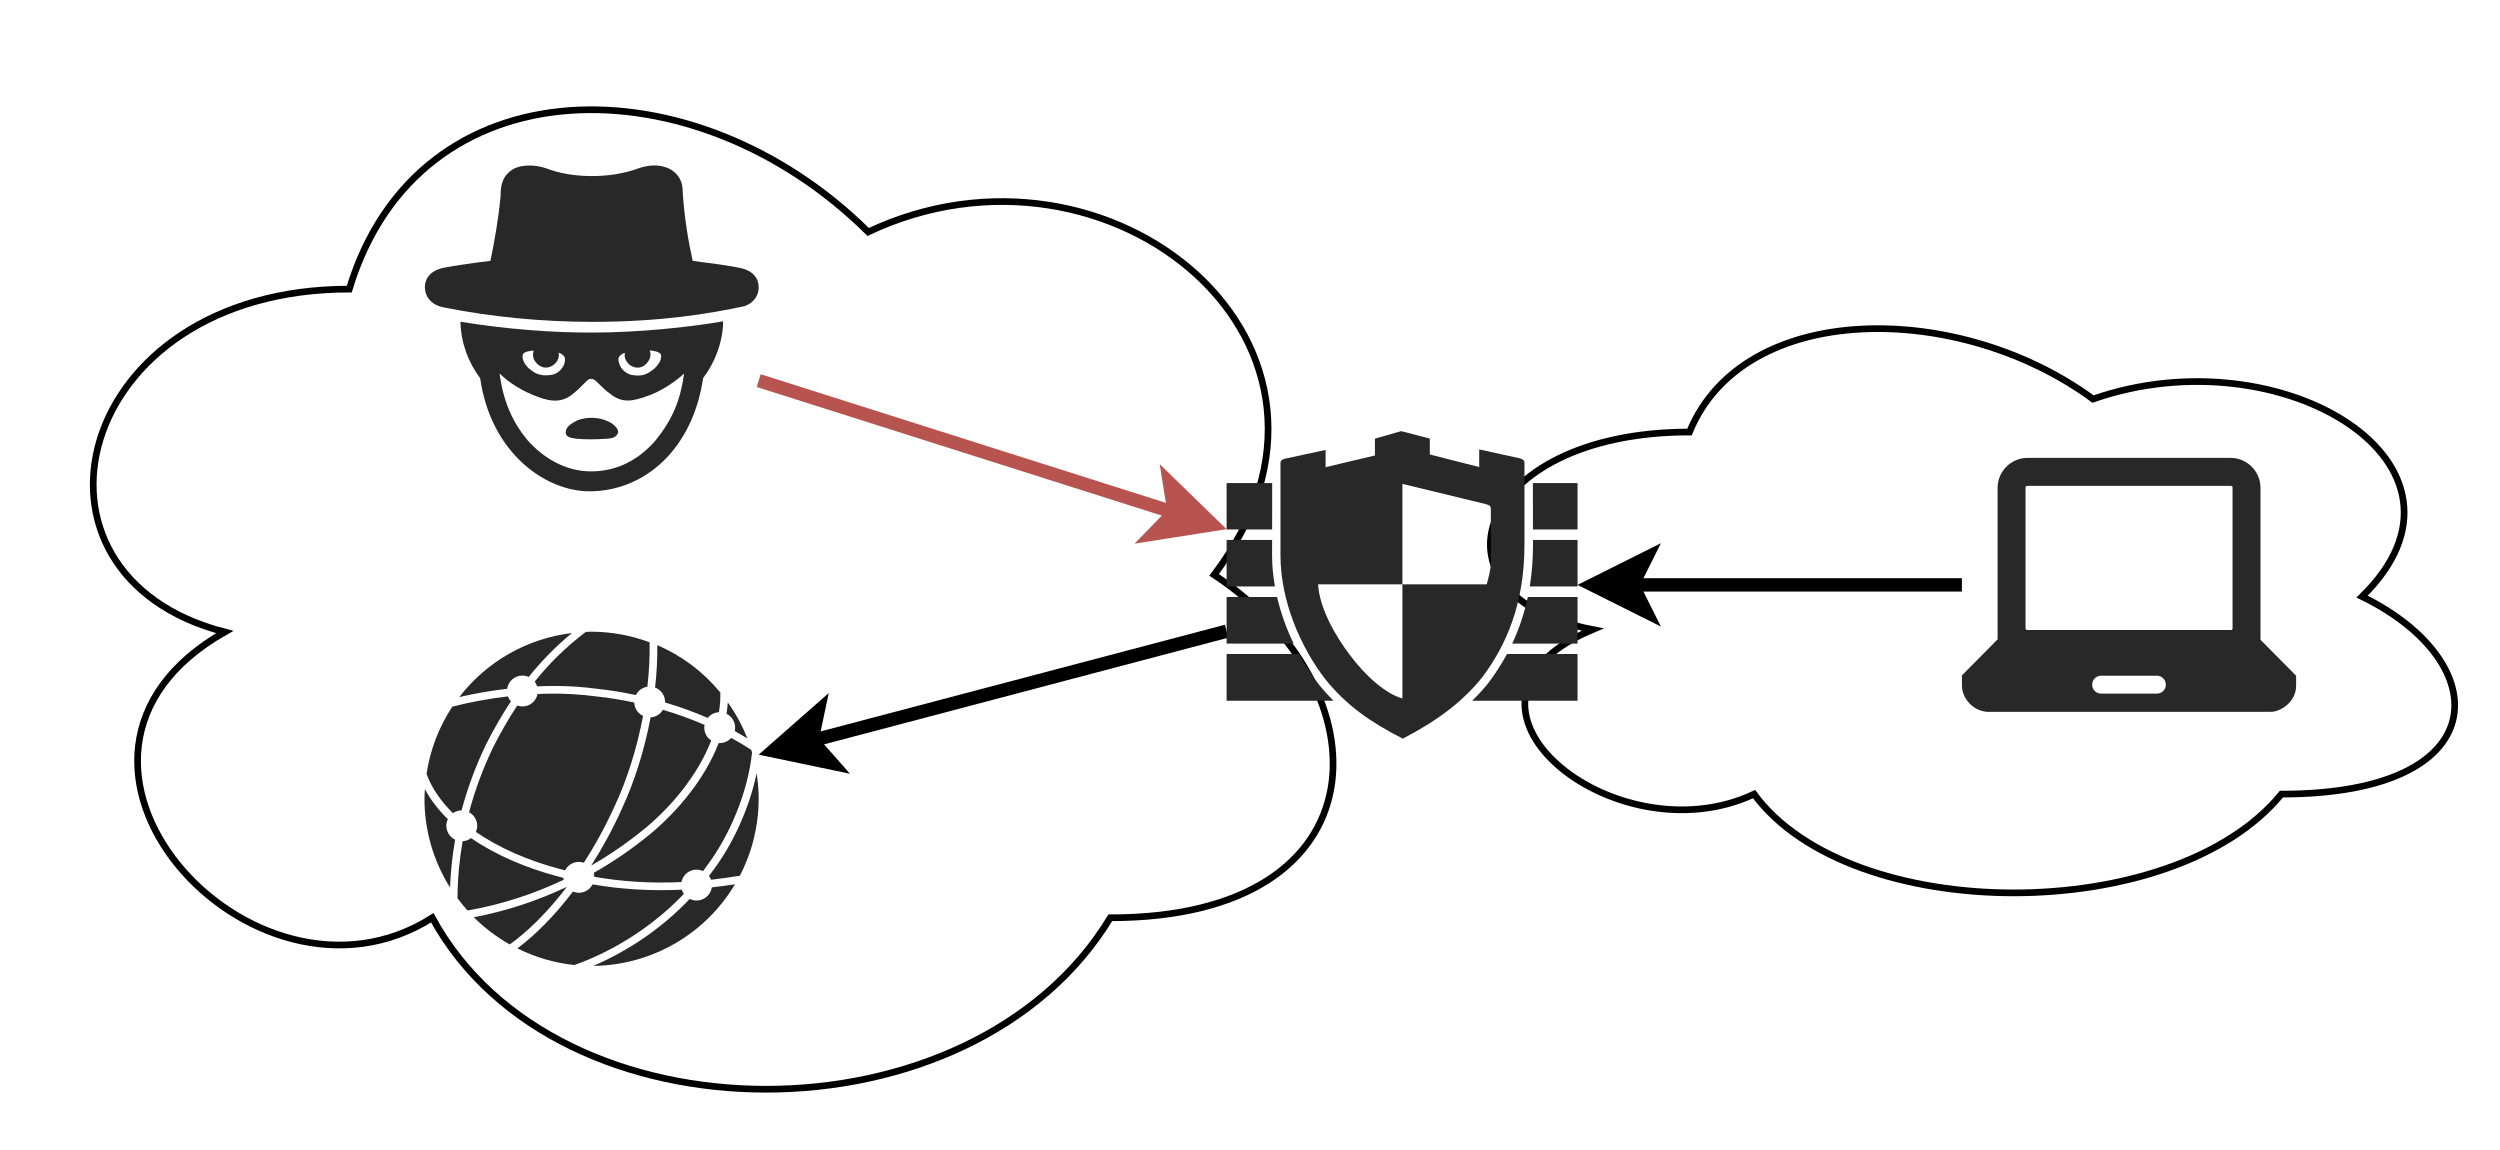 <?xml version="1.0" encoding="UTF-8"?>
<!-- Do not edit this file with editors other than draw.io -->
<!DOCTYPE svg PUBLIC "-//W3C//DTD SVG 1.1//EN" "http://www.w3.org/Graphics/SVG/1.1/DTD/svg11.dtd">
<svg xmlns="http://www.w3.org/2000/svg" style="background: transparent; background-color: transparent; color-scheme: light dark;" xmlns:xlink="http://www.w3.org/1999/xlink" version="1.1" width="374px" height="172px" viewBox="-0.5 -0.5 374 172" content="&lt;mxfile host=&quot;app.diagrams.net&quot; agent=&quot;Mozilla/5.0 (X11; Linux x86_64; rv:142.0) Gecko/20100101 Firefox/142.0&quot; version=&quot;28.1.1&quot; scale=&quot;1&quot; border=&quot;0&quot;&gt;&#xA;  &lt;diagram name=&quot;Page-1&quot; id=&quot;_nLYx4RIm3znTduCtSfe&quot;&gt;&#xA;    &lt;mxGraphModel dx=&quot;1425&quot; dy=&quot;780&quot; grid=&quot;1&quot; gridSize=&quot;10&quot; guides=&quot;1&quot; tooltips=&quot;1&quot; connect=&quot;1&quot; arrows=&quot;1&quot; fold=&quot;1&quot; page=&quot;1&quot; pageScale=&quot;1&quot; pageWidth=&quot;1169&quot; pageHeight=&quot;827&quot; math=&quot;0&quot; shadow=&quot;0&quot;&gt;&#xA;      &lt;root&gt;&#xA;        &lt;mxCell id=&quot;0&quot; /&gt;&#xA;        &lt;mxCell id=&quot;1&quot; parent=&quot;0&quot; /&gt;&#xA;        &lt;mxCell id=&quot;2&quot; value=&quot;&quot; style=&quot;ellipse;shape=cloud;whiteSpace=wrap;html=1;fillColor=none;&quot; vertex=&quot;1&quot; parent=&quot;1&quot;&gt;&#xA;          &lt;mxGeometry x=&quot;329&quot; y=&quot;155.5&quot; width=&quot;161&quot; height=&quot;98.5&quot; as=&quot;geometry&quot; /&gt;&#xA;        &lt;/mxCell&gt;&#xA;        &lt;mxCell id=&quot;3&quot; value=&quot;&quot; style=&quot;ellipse;shape=cloud;whiteSpace=wrap;html=1;fillColor=none;&quot; vertex=&quot;1&quot; parent=&quot;1&quot;&gt;&#xA;          &lt;mxGeometry x=&quot;117&quot; y=&quot;116&quot; width=&quot;207&quot; height=&quot;171&quot; as=&quot;geometry&quot; /&gt;&#xA;        &lt;/mxCell&gt;&#xA;        &lt;mxCell id=&quot;4&quot; value=&quot;&quot; style=&quot;rounded=0;orthogonalLoop=1;jettySize=auto;html=1;fillColor=#f8cecc;strokeColor=#b85450;strokeWidth=2;&quot; edge=&quot;1&quot; source=&quot;5&quot; target=&quot;10&quot; parent=&quot;1&quot;&gt;&#xA;          &lt;mxGeometry relative=&quot;1&quot; as=&quot;geometry&quot; /&gt;&#xA;        &lt;/mxCell&gt;&#xA;        &lt;mxCell id=&quot;5&quot; value=&quot;&quot; style=&quot;verticalLabelPosition=bottom;sketch=0;html=1;fillColor=#282828;strokeColor=none;verticalAlign=top;pointerEvents=1;align=center;shape=mxgraph.cisco_safe.security_icons.icon36;&quot; vertex=&quot;1&quot; parent=&quot;1&quot;&gt;&#xA;          &lt;mxGeometry x=&quot;180&quot; y=&quot;140&quot; width=&quot;50&quot; height=&quot;49&quot; as=&quot;geometry&quot; /&gt;&#xA;        &lt;/mxCell&gt;&#xA;        &lt;mxCell id=&quot;6&quot; value=&quot;&quot; style=&quot;rounded=0;orthogonalLoop=1;jettySize=auto;html=1;strokeWidth=2;&quot; edge=&quot;1&quot; source=&quot;10&quot; target=&quot;9&quot; parent=&quot;1&quot;&gt;&#xA;          &lt;mxGeometry relative=&quot;1&quot; as=&quot;geometry&quot; /&gt;&#xA;        &lt;/mxCell&gt;&#xA;        &lt;mxCell id=&quot;7&quot; value=&quot;&quot; style=&quot;edgeStyle=orthogonalEdgeStyle;rounded=0;orthogonalLoop=1;jettySize=auto;html=1;strokeWidth=2;&quot; edge=&quot;1&quot; source=&quot;8&quot; target=&quot;10&quot; parent=&quot;1&quot;&gt;&#xA;          &lt;mxGeometry relative=&quot;1&quot; as=&quot;geometry&quot; /&gt;&#xA;        &lt;/mxCell&gt;&#xA;        &lt;mxCell id=&quot;8&quot; value=&quot;&quot; style=&quot;verticalLabelPosition=bottom;sketch=0;html=1;fillColor=#282828;strokeColor=none;verticalAlign=top;pointerEvents=1;align=center;shape=mxgraph.cisco_safe.technology_icons.icon5;&quot; vertex=&quot;1&quot; parent=&quot;1&quot;&gt;&#xA;          &lt;mxGeometry x=&quot;410&quot; y=&quot;184&quot; width=&quot;50&quot; height=&quot;38&quot; as=&quot;geometry&quot; /&gt;&#xA;        &lt;/mxCell&gt;&#xA;        &lt;mxCell id=&quot;9&quot; value=&quot;&quot; style=&quot;verticalLabelPosition=bottom;sketch=0;html=1;fillColor=#282828;strokeColor=none;verticalAlign=top;pointerEvents=1;align=center;shape=mxgraph.cisco_safe.security_icons.web;&quot; vertex=&quot;1&quot; parent=&quot;1&quot;&gt;&#xA;          &lt;mxGeometry x=&quot;180&quot; y=&quot;210&quot; width=&quot;50&quot; height=&quot;50&quot; as=&quot;geometry&quot; /&gt;&#xA;        &lt;/mxCell&gt;&#xA;        &lt;mxCell id=&quot;10&quot; value=&quot;&quot; style=&quot;verticalLabelPosition=bottom;sketch=0;html=1;fillColor=#282828;strokeColor=none;verticalAlign=top;pointerEvents=1;align=center;shape=mxgraph.cisco_safe.security_icons.ngfw;&quot; vertex=&quot;1&quot; parent=&quot;1&quot;&gt;&#xA;          &lt;mxGeometry x=&quot;300&quot; y=&quot;180&quot; width=&quot;52.5&quot; height=&quot;46&quot; as=&quot;geometry&quot; /&gt;&#xA;        &lt;/mxCell&gt;&#xA;      &lt;/root&gt;&#xA;    &lt;/mxGraphModel&gt;&#xA;  &lt;/diagram&gt;&#xA;&lt;/mxfile&gt;&#xA;"><defs/><g><g data-cell-id="0"><g data-cell-id="1"><g data-cell-id="mmmzpUiqjKDTF7CCzmVv-17"><g><path d="M 252.25 64.13 C 220.05 64.13 212 88.75 237.76 93.68 C 212 104.51 240.98 128.15 261.91 118.3 C 276.4 138 324.7 138 340.8 118.3 C 373 118.3 373 98.6 352.87 88.75 C 373 69.05 340.8 49.35 312.62 59.2 C 292.5 44.42 260.3 44.42 252.25 64.13 Z" fill="none" stroke="#000000" style="stroke: light-dark(rgb(0, 0, 0), rgb(255, 255, 255));" stroke-miterlimit="10" pointer-events="all"/></g></g><g data-cell-id="mmmzpUiqjKDTF7CCzmVv-16"><g><path d="M 51.75 42.75 C 10.35 42.75 0 85.5 33.12 94.05 C 0 112.86 37.26 153.9 64.17 136.8 C 82.8 171 144.9 171 165.6 136.8 C 207 136.8 207 102.6 181.13 85.5 C 207 51.3 165.6 17.1 129.38 34.2 C 103.5 8.55 62.1 8.55 51.75 42.75 Z" fill="none" stroke="#000000" style="stroke: light-dark(rgb(0, 0, 0), rgb(255, 255, 255));" stroke-miterlimit="10" pointer-events="all"/></g></g><g data-cell-id="R8Idw5_Bpb7Lxpu1EVRc-1"/><g data-cell-id="R8Idw5_Bpb7Lxpu1EVRc-2"/><g data-cell-id="R8Idw5_Bpb7Lxpu1EVRc-3"/><g data-cell-id="R8Idw5_Bpb7Lxpu1EVRc-4"/><g data-cell-id="R8Idw5_Bpb7Lxpu1EVRc-5"/><g data-cell-id="mmmzpUiqjKDTF7CCzmVv-1"/><g data-cell-id="mmmzpUiqjKDTF7CCzmVv-2"/><g data-cell-id="mmmzpUiqjKDTF7CCzmVv-3"/><g data-cell-id="mmmzpUiqjKDTF7CCzmVv-4"/><g data-cell-id="mmmzpUiqjKDTF7CCzmVv-15"><g><path d="M 113 56.44 L 175.15 76.17" fill="none" stroke="#b85450" style="stroke: light-dark(rgb(184, 84, 80), rgb(215, 129, 126));" stroke-width="2" stroke-miterlimit="10" pointer-events="stroke"/><path d="M 180.87 77.99 L 172.03 79.38 L 175.15 76.17 L 174.45 71.75 Z" fill="#b85450" style="fill: light-dark(rgb(184, 84, 80), rgb(215, 129, 126)); stroke: light-dark(rgb(184, 84, 80), rgb(215, 129, 126));" stroke="#b85450" stroke-width="2" stroke-miterlimit="10" pointer-events="all"/></g></g><g data-cell-id="mmmzpUiqjKDTF7CCzmVv-5"><g><rect x="63" y="24" width="50" height="49" fill="none" stroke="none" pointer-events="all"/><path d="M 107.68 47.57 C 102.44 48.48 94.82 49.25 88.26 49.25 C 82.35 49.3 74.96 48.72 68.38 47.63 C 68.48 50.89 69.54 53.67 71.33 56.08 C 72.96 67.39 81.21 73 87.67 73 C 95.93 73 103.12 66.71 104.69 56.05 C 106.36 53.93 107.67 50.66 107.68 47.57 Z M 79.35 51.93 C 79.12 52.62 79.23 53.32 79.84 53.91 C 80.64 54.68 81.6 54.65 82.36 54.05 C 82.87 53.63 83.24 53 83.06 52.27 C 83.4 52.36 83.63 52.52 83.8 52.71 C 84.08 52.98 84.05 53.32 83.97 53.75 C 83.82 54.42 83.11 55.4 82.02 55.58 C 80.07 55.91 79.23 55.12 78.47 54.48 C 78.02 53.98 77.57 53.29 77.69 52.59 C 77.77 52.14 78.75 51.98 79.35 51.93 Z M 96.68 51.92 C 97.46 51.99 98.04 52.13 98.36 52.48 C 98.54 53.16 98.19 53.85 97.44 54.6 C 96.27 55.59 95.48 55.86 93.95 55.58 C 93.26 55.42 92.39 54.81 92.12 53.84 C 92.04 53.57 91.91 53.06 92.17 52.81 C 92.41 52.53 92.64 52.37 92.99 52.28 C 92.86 52.91 93.04 53.46 93.64 54.03 C 94.25 54.55 95.33 54.78 96.14 53.97 C 96.64 53.49 97.04 52.67 96.68 51.92 Z M 74.24 55.37 C 75.64 56.77 77.69 58.04 79.93 58.86 C 81.94 59.63 83.62 59.75 85.22 58.42 C 86.01 57.79 86.54 57.21 87.16 56.6 C 87.68 56.06 88.1 56.03 88.66 56.51 C 89.44 57.27 90.12 57.95 90.75 58.39 C 92.59 59.85 94.05 59.62 96.88 58.55 C 98.73 57.82 100.73 56.44 101.84 55.38 C 101.31 59.27 100.14 62.29 97.43 65.55 C 95.16 68.09 92.05 70.02 87.92 70.02 C 84.15 70.02 80.82 68.07 78.39 65.32 C 76.16 62.62 74.78 59.53 74.24 55.37 Z M 85.9 62.37 C 84.91 62.88 84.13 63.36 84.13 64.2 C 84.14 64.84 84.76 65.02 85.79 65.14 C 87.14 65.26 88.5 65.24 89.85 65.16 C 90.78 65.11 91.67 65.08 91.95 64.26 C 92.12 63.65 91.24 62.88 90.55 62.58 C 89.08 61.83 87.2 61.87 85.9 62.37 Z M 65.93 45.5 C 64.31 45.22 63 44.11 63.06 42.29 C 63.13 41.06 64 39.89 66.02 39.53 C 67.92 39.19 70.45 38.8 72.87 38.53 C 73.47 35.59 74.03 32.53 74.39 28.83 C 74.37 27.06 74.75 25.6 76.48 24.69 C 77.58 24.17 79.4 24.07 81.25 24.69 C 84.92 26.15 90.7 26.3 95.02 24.68 C 96.35 24.24 97.88 24 99.41 24.64 C 101.09 25.4 101.68 26.81 101.63 28.21 C 101.88 32.08 102.49 35.72 103.13 38.53 C 105.66 38.87 108.28 39.16 110.51 39.65 C 112.17 40.06 113 41.17 113 42.45 C 113 44.08 111.83 45.01 110.85 45.31 C 105.62 46.42 98.41 47.65 88.11 47.65 C 80.4 47.65 72.91 46.88 65.93 45.5 Z" fill="#282828" style="fill: light-dark(rgb(40, 40, 40), rgb(203, 203, 203));" stroke="none" pointer-events="all"/></g></g><g data-cell-id="mmmzpUiqjKDTF7CCzmVv-14"><g><path d="M 183 93.93 L 120.96 110.3" fill="none" stroke="#000000" style="stroke: light-dark(rgb(0, 0, 0), rgb(255, 255, 255));" stroke-width="2" stroke-miterlimit="10" pointer-events="stroke"/><path d="M 115.16 111.83 L 121.88 105.92 L 120.96 110.3 L 123.92 113.66 Z" fill="#000000" style="fill: light-dark(rgb(0, 0, 0), rgb(255, 255, 255)); stroke: light-dark(rgb(0, 0, 0), rgb(255, 255, 255));" stroke="#000000" stroke-width="2" stroke-miterlimit="10" pointer-events="all"/></g></g><g data-cell-id="mmmzpUiqjKDTF7CCzmVv-13"><g><path d="M 293 87 L 243.74 87" fill="none" stroke="#000000" style="stroke: light-dark(rgb(0, 0, 0), rgb(255, 255, 255));" stroke-width="2" stroke-miterlimit="10" pointer-events="stroke"/><path d="M 237.74 87 L 245.74 83 L 243.74 87 L 245.74 91 Z" fill="#000000" style="fill: light-dark(rgb(0, 0, 0), rgb(255, 255, 255)); stroke: light-dark(rgb(0, 0, 0), rgb(255, 255, 255));" stroke="#000000" stroke-width="2" stroke-miterlimit="10" pointer-events="all"/></g></g><g data-cell-id="mmmzpUiqjKDTF7CCzmVv-7"><g><rect x="293" y="68" width="50" height="38" fill="none" stroke="none" pointer-events="all"/><path d="M 302.78 68 C 300.36 68 298.34 70.03 298.34 72.46 L 298.34 95.15 L 293 100.54 L 293.01 102.08 C 293.01 104.09 294.84 106 297.02 106 L 339.27 105.99 C 340.59 105.99 343 104.57 343 102.07 L 343 100.59 L 337.67 95.21 L 337.67 72.46 C 337.67 70.03 335.65 68 333.23 68 Z M 302.78 72.19 L 333.23 72.19 C 333.41 72.19 333.49 72.28 333.49 72.46 L 333.49 93.48 C 333.49 93.67 333.41 93.75 333.23 93.75 L 302.78 93.75 C 302.6 93.75 302.52 93.67 302.52 93.48 L 302.52 72.46 C 302.52 72.28 302.6 72.19 302.78 72.19 Z M 313.9 100.59 L 322.1 100.59 C 322.59 100.56 323.06 100.81 323.32 101.24 C 323.57 101.66 323.57 102.19 323.32 102.62 C 323.06 103.04 322.59 103.29 322.1 103.26 L 313.9 103.26 C 313.41 103.29 312.94 103.04 312.68 102.62 C 312.43 102.19 312.43 101.66 312.68 101.24 C 312.94 100.81 313.41 100.56 313.9 100.59 Z" fill="#282828" style="fill: light-dark(rgb(40, 40, 40), rgb(203, 203, 203));" stroke="none" pointer-events="all"/></g></g><g data-cell-id="mmmzpUiqjKDTF7CCzmVv-8"/><g data-cell-id="mmmzpUiqjKDTF7CCzmVv-10"/><g data-cell-id="mmmzpUiqjKDTF7CCzmVv-11"><g><rect x="63" y="94" width="50" height="50" fill="none" stroke="none" pointer-events="all"/><path d="M 88 94 C 87.71 94.01 87.42 94.02 87.14 94.03 C 84.06 96.36 81.57 98.87 79.49 101.47 C 79.65 101.68 79.77 101.92 79.85 102.18 C 80.89 102.13 81.94 102.11 82.99 102.12 C 84.93 102.15 86.87 102.28 88.79 102.54 L 88.79 102.54 C 90.76 102.75 92.71 103.07 94.63 103.48 C 94.97 102.81 95.61 102.34 96.35 102.23 C 96.6 99.98 96.73 97.75 96.68 95.59 C 93.9 94.55 90.96 94.01 88 94 Z M 85.07 94.2 C 78.39 95 72.31 98.45 68.21 103.78 C 70.5 103.25 72.91 102.83 75.37 102.54 C 75.54 101.41 76.51 100.56 77.65 100.56 C 77.98 100.57 78.3 100.63 78.59 100.77 C 80.41 98.5 82.53 96.29 85.07 94.2 Z M 97.83 96.02 C 97.86 98.09 97.74 100.22 97.5 102.36 C 98.4 102.69 99 103.55 99 104.52 C 99 104.54 99 104.56 99 104.59 C 101.2 105.24 103.34 106.02 105.38 106.9 C 105.79 106.39 106.4 106.08 107.05 106.05 C 107.21 105.07 107.29 104.09 107.26 103.1 C 104.73 100.02 101.5 97.59 97.83 96.02 Z M 81.54 103.27 C 81 103.28 80.46 103.29 79.92 103.32 C 79.71 104.4 78.76 105.19 77.65 105.19 C 77.39 105.18 77.13 105.14 76.88 105.05 C 75.52 107.1 74.36 109.18 73.31 111.22 C 71.84 114.26 70.6 117.53 69.67 121.01 C 70.42 121.41 70.89 122.19 70.89 123.04 C 70.89 123.36 70.82 123.67 70.7 123.96 C 74.29 126.43 78.71 128.3 83.18 129.48 L 83.19 129.48 L 83.19 129.48 C 83.47 129.57 83.76 129.64 84.04 129.71 C 84.43 128.93 85.23 128.44 86.1 128.44 C 86.35 128.44 86.6 128.48 86.84 128.56 C 88.5 126 90.07 123.15 91.48 120.03 L 91.48 120.02 L 91.49 120.02 C 93.32 116.1 94.79 111.42 95.7 106.6 C 94.92 106.23 94.42 105.46 94.38 104.6 C 92.5 104.2 90.59 103.88 88.67 103.68 L 88.66 103.68 L 88.66 103.68 C 86.31 103.36 83.92 103.24 81.54 103.27 Z M 75.49 103.68 C 72.61 104.02 69.8 104.54 67.16 105.22 C 65.16 108.25 63.85 111.68 63.31 115.28 C 64.1 117.43 65.48 119.39 67.26 121.15 C 67.64 120.88 68.09 120.74 68.55 120.73 C 69.5 117.17 70.78 113.83 72.28 110.72 L 72.28 110.71 L 72.29 110.71 C 73.35 108.64 74.55 106.52 75.93 104.42 C 75.74 104.2 75.59 103.95 75.49 103.68 Z M 108.38 104.58 C 108.34 105.15 108.28 105.72 108.19 106.29 C 108.98 106.68 109.48 107.48 109.48 108.36 C 109.48 108.53 109.46 108.71 109.42 108.87 C 110.06 109.23 110.69 109.59 111.3 109.96 C 110.55 108.05 109.57 106.24 108.38 104.58 Z M 98.68 105.69 C 98.29 106.35 97.59 106.78 96.83 106.82 C 95.91 111.72 94.4 116.48 92.53 120.5 L 92.53 120.51 C 91.13 123.6 89.58 126.43 87.94 128.99 C 90.85 127.32 93.58 125.42 96.11 123.33 C 100.01 120.08 103.91 115.42 105.9 110.28 C 105.25 109.86 104.86 109.13 104.86 108.36 C 104.86 108.22 104.88 108.08 104.9 107.94 C 102.91 107.08 100.83 106.32 98.68 105.69 Z M 108.89 109.89 C 108.45 110.38 107.83 110.67 107.17 110.67 C 107.12 110.67 107.06 110.66 107.01 110.66 C 104.93 116.06 100.87 120.85 96.84 124.22 L 96.84 124.22 L 96.84 124.22 C 94.21 126.39 91.35 128.36 88.32 130.09 C 88.37 130.28 88.4 130.47 88.41 130.67 C 92.45 131.38 96.82 131.67 101.44 131.46 C 101.65 130.38 102.6 129.6 103.7 129.6 C 104.04 129.6 104.37 129.68 104.68 129.82 C 104.85 129.58 105.04 129.33 105.21 129.08 L 105.22 129.08 L 105.22 129.07 C 108.61 124.57 111.36 118.14 112.01 112.08 C 111.97 111.94 111.92 111.81 111.87 111.67 C 110.93 111.05 109.93 110.46 108.89 109.89 Z M 112.69 115.17 C 111.58 120.52 109.11 125.8 106.15 129.75 C 105.96 130.02 105.76 130.28 105.56 130.54 C 105.69 130.72 105.79 130.91 105.87 131.11 C 107.29 130.95 108.72 130.75 110.18 130.51 C 112.03 126.95 112.99 123.01 113 119 C 112.99 117.72 112.89 116.43 112.69 115.17 Z M 63.07 117.56 C 63.03 118.04 63.01 118.52 63 119 C 63 123.7 64.33 128.3 66.83 132.28 C 66.92 129.81 67.18 127.43 67.59 125.12 C 66.79 124.74 66.28 123.93 66.27 123.04 C 66.27 122.7 66.35 122.36 66.5 122.05 C 65.11 120.69 63.94 119.19 63.07 117.56 Z M 69.97 124.88 C 69.61 125.16 69.17 125.32 68.71 125.34 C 68.23 128.08 67.96 130.93 67.94 133.88 C 68.41 134.51 68.91 135.12 69.44 135.71 C 74.5 134.83 79.33 133.25 83.82 131.12 C 83.81 131.03 83.8 130.93 83.8 130.84 C 83.49 130.75 83.18 130.67 82.88 130.59 L 82.88 130.59 C 78.29 129.37 73.72 127.46 69.97 124.88 Z M 109.45 131.79 C 108.28 131.97 107.13 132.12 105.99 132.25 C 105.82 133.38 104.85 134.22 103.7 134.22 C 103.35 134.22 103 134.14 102.68 133.98 C 98.65 138.25 93.58 141.71 88.25 144 C 96.96 143.9 105 139.28 109.45 131.79 Z M 88.15 131.8 C 87.76 132.57 86.97 133.06 86.1 133.06 C 85.8 133.06 85.5 133 85.21 132.88 C 82.46 136.5 79.59 139.37 76.91 141.38 C 79.58 142.71 82.46 143.56 85.43 143.87 C 91.45 141.73 97.3 137.97 101.81 133.22 C 101.67 133.03 101.57 132.82 101.5 132.6 C 96.78 132.81 92.3 132.53 88.15 131.8 Z M 84.29 132.18 C 79.93 134.24 75.26 135.8 70.38 136.72 C 71.98 138.31 73.79 139.68 75.76 140.79 C 78.46 138.85 81.43 135.95 84.29 132.19 C 84.29 132.19 84.29 132.18 84.29 132.18 Z" fill="#282828" style="fill: light-dark(rgb(40, 40, 40), rgb(203, 203, 203));" stroke="none" pointer-events="all"/></g></g><g data-cell-id="mmmzpUiqjKDTF7CCzmVv-6"><g><rect x="183" y="64" width="52.5" height="46" fill="none" stroke="none" pointer-events="all"/><path d="M 209.11 64 L 205.19 65.12 L 205.19 67.64 L 197.81 69.39 L 197.81 66.81 L 191.74 68.12 C 191.28 68.23 191.06 68.44 191.06 68.78 L 191.06 82.59 L 191.06 82.59 C 191.06 89.35 194.03 96.27 197.78 101.13 C 200.96 105.05 204.47 107.5 209.35 110 C 214.27 107.46 218.22 104.61 221.26 100.8 C 224.78 96.09 227.56 89.91 227.56 81.01 L 227.56 68.73 C 227.56 68.37 227.29 68.19 226.88 68.07 L 220.79 66.73 L 220.79 69.37 L 213.4 67.49 L 213.4 65.11 Z M 183 71.77 L 183 78.71 L 189.81 78.71 L 189.82 71.77 Z M 228.82 71.77 L 228.83 78.71 L 235.5 78.71 L 235.5 71.77 Z M 209.3 71.89 L 221.8 74.92 C 222.4 75.1 222.53 75.22 222.53 75.71 L 222.53 83.64 C 222.53 84.73 222.18 85.9 221.91 86.92 L 209.3 86.92 L 209.3 103.99 C 206.74 103.26 203.8 100.63 201.46 97.51 C 199.22 94.59 196.87 90.39 196.69 86.92 L 209.3 86.92 Z M 183 80.27 L 183 87.24 L 190.23 87.24 C 189.96 85.71 189.8 84.15 189.8 82.59 L 189.8 82.59 L 189.81 80.27 Z M 228.84 80.27 L 228.84 81 C 228.84 83.24 228.66 85.31 228.35 87.24 L 235.5 87.24 L 235.5 80.27 Z M 183 88.81 L 183 95.78 L 193.03 95.78 C 191.97 93.59 191.11 91.24 190.55 88.81 Z M 228.06 88.81 C 227.51 91.39 226.7 93.7 225.73 95.78 L 235.5 95.78 L 235.5 88.81 Z M 183 97.34 L 183 104.33 L 198.99 104.33 C 198.24 103.57 197.5 102.77 196.8 101.9 L 196.79 101.9 L 196.79 101.89 C 195.73 100.51 194.73 98.98 193.83 97.34 Z M 224.95 97.34 C 224.12 98.87 223.21 100.27 222.25 101.55 L 222.25 101.56 L 222.24 101.57 C 221.47 102.55 220.63 103.46 219.74 104.33 L 235.5 104.33 L 235.5 97.34 Z" fill="#282828" style="fill: light-dark(rgb(40, 40, 40), rgb(203, 203, 203));" stroke="none" pointer-events="all"/></g></g></g></g></g></svg>